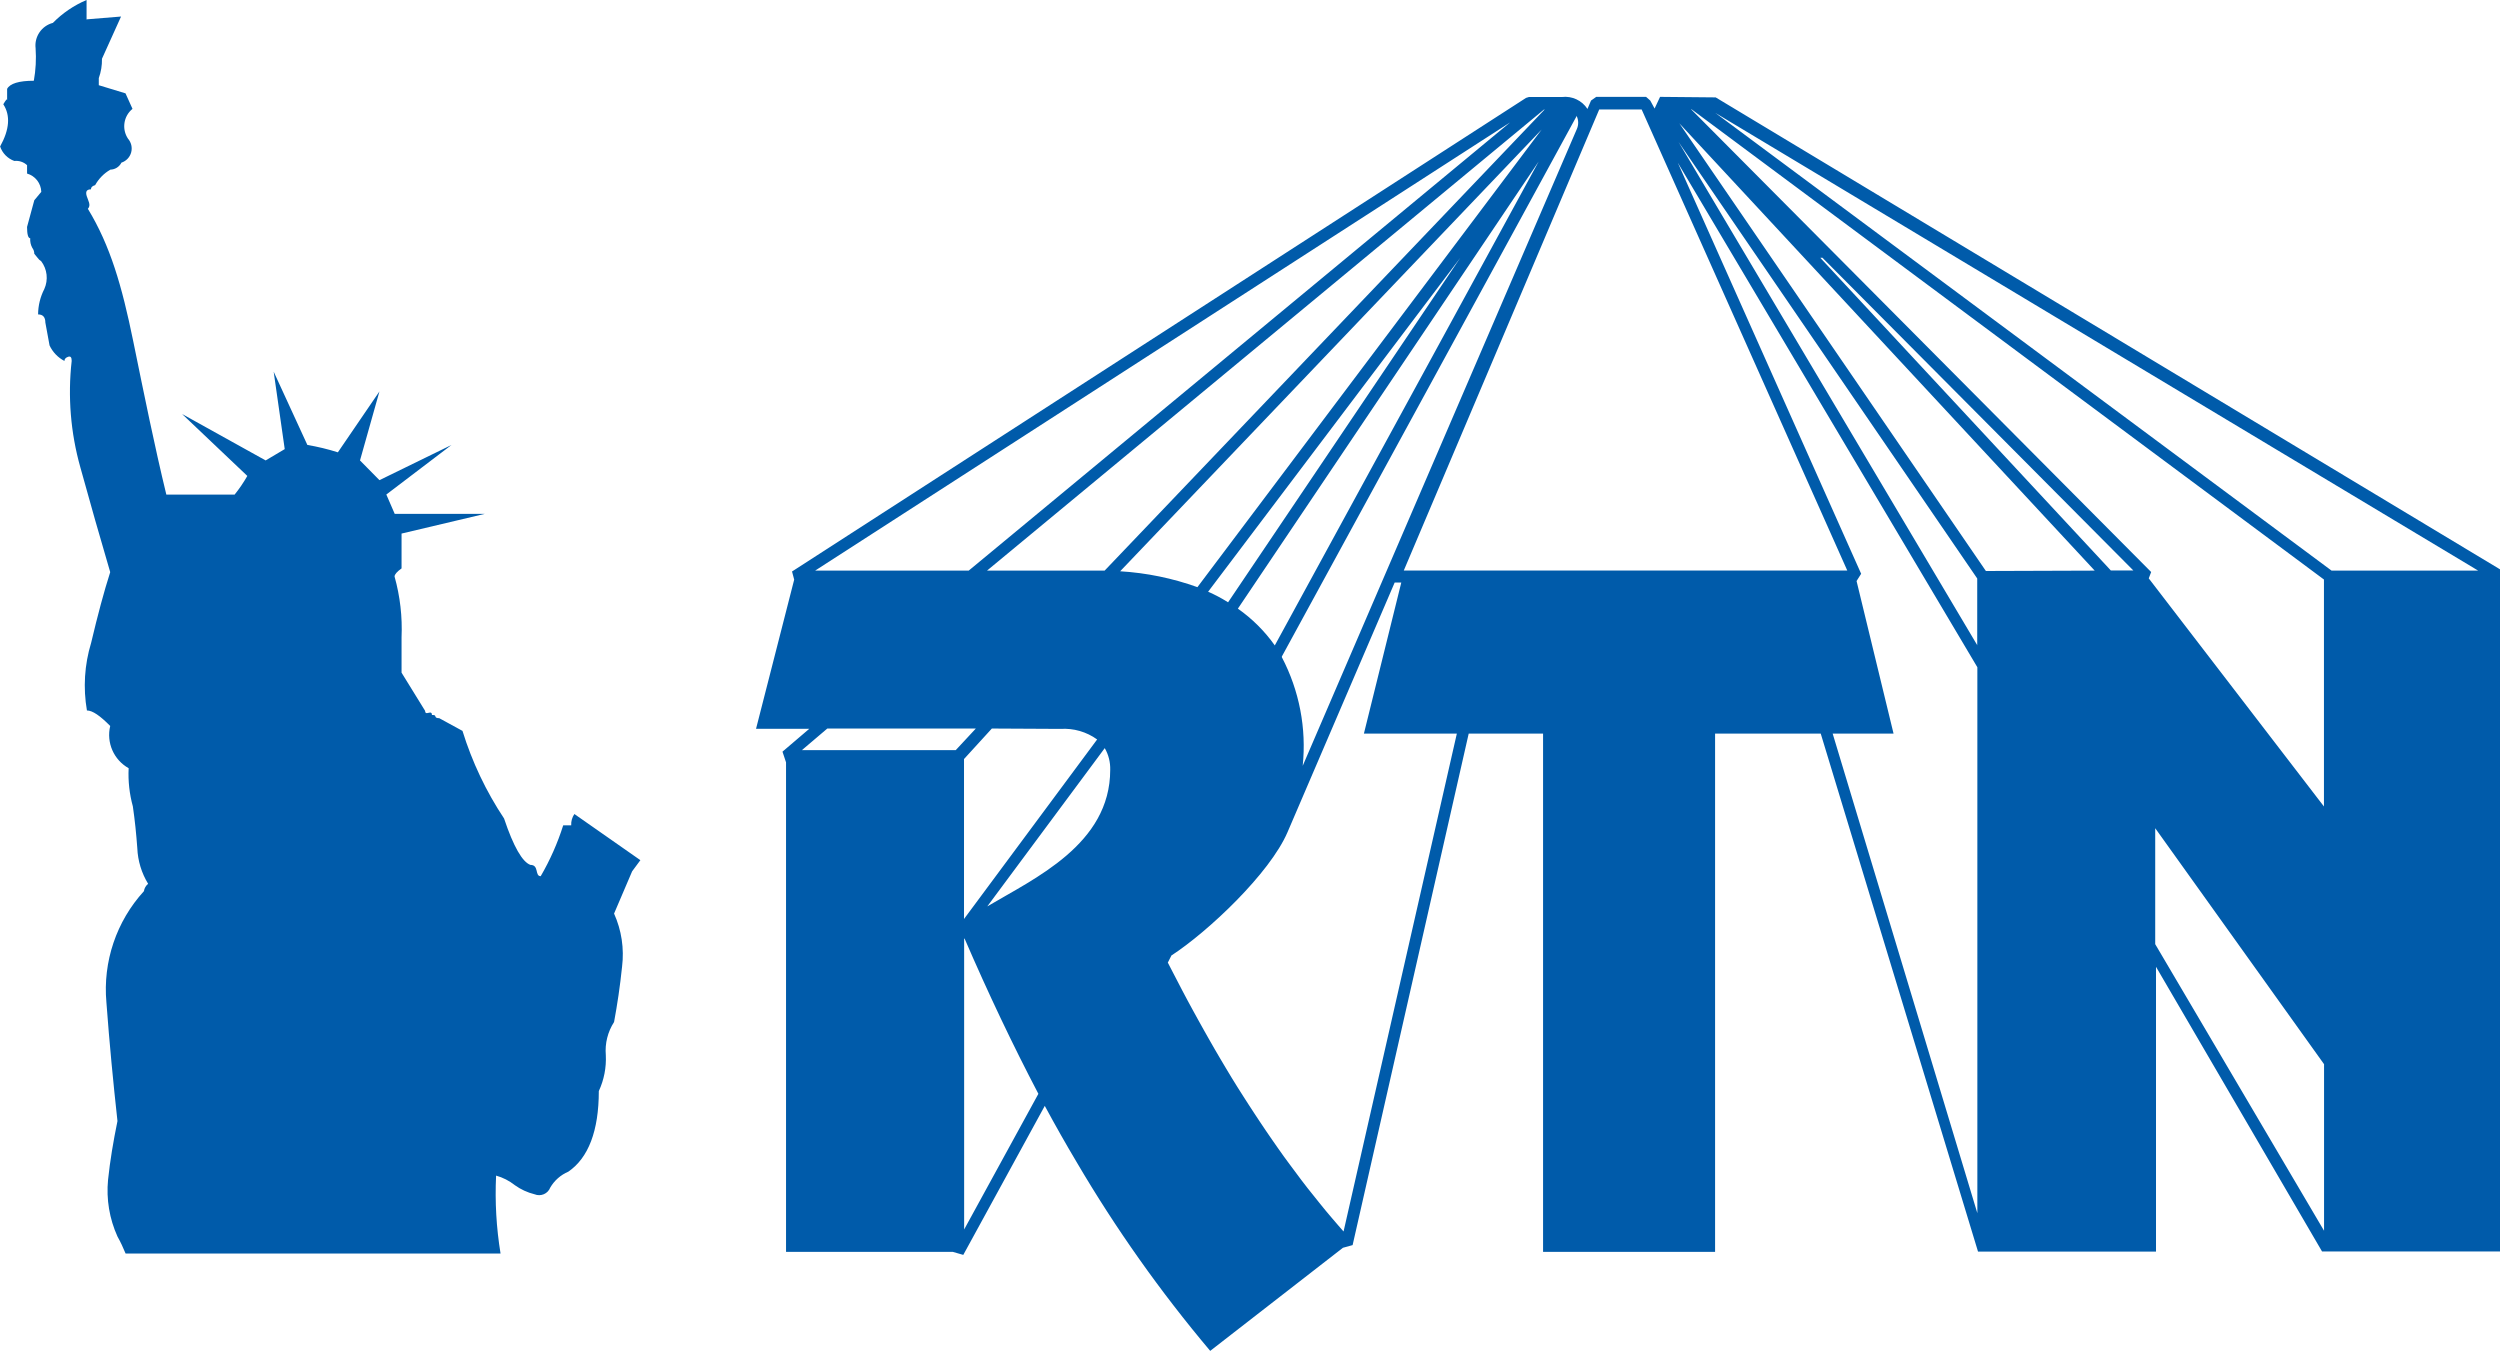 <svg width="800" height="432.28" version="1.1" viewBox="0 0 800 432.28" xmlns="http://www.w3.org/2000/svg">
 <g transform="matrix(6.827 0 0 6.827 -3.906 -.122)" fill="none" fill-rule="evenodd">
  <g transform="translate(-864,-741)" fill="#005baa">
   <g transform="translate(864,741)">
    <path d="m4.643 0.924 1.603-0.131-0.894 1.979c0.006 0.309-0.044 0.616-0.149 0.906v0.334l1.252 0.381 0.328 0.727c-0.422 0.342-0.512 0.95-0.209 1.401 0.153 0.176 0.208 0.418 0.146 0.643-0.062 0.225-0.233 0.404-0.456 0.477-0.099 0.197-0.298 0.323-0.518 0.328-0.3 0.173-0.547 0.424-0.715 0.727-0.131 0.036-0.197 0.101-0.197 0.197-0.197 0-0.262 0.101-0.197 0.316 0.066 0.215 0.215 0.423 0.054 0.596 1.055 1.734 1.597 3.623 2.122 6.186 0.524 2.563 1.001 4.923 1.556 7.211h3.2c0.222-0.276 0.421-0.569 0.596-0.876l-3.057-2.902 3.916 2.175 0.894-0.53-0.518-3.629 1.579 3.433c0.484 0.082 0.962 0.198 1.43 0.346l1.949-2.855-0.912 3.236 0.912 0.924 3.379-1.651-3.057 2.324 0.393 0.906h4.225l-3.904 0.924v1.633c-0.209 0.149-0.328 0.28-0.328 0.381 0.26 0.928 0.37 1.892 0.328 2.855v1.651l1.103 1.788c0 0.095 0.048 0.131 0.161 0.095s0.161 0 0.161 0.101c0.095 0 0.149 0 0.161 0.066s0.083 0.083 0.179 0.083l1.091 0.596c0.45 1.455 1.106 2.838 1.949 4.106 0.441 1.323 0.864 2.044 1.234 2.175 0.417 0 0.197 0.53 0.483 0.53 0.439-0.753 0.792-1.553 1.055-2.384h0.375c-0.01-0.188 0.042-0.375 0.149-0.53l3.093 2.163-0.387 0.524-0.846 1.979c0.351 0.78 0.48 1.642 0.375 2.491-0.095 0.924-0.226 1.788-0.375 2.592-0.297 0.46-0.433 1.004-0.387 1.55 0.029 0.58-0.083 1.159-0.328 1.687 0 1.865-0.489 3.135-1.43 3.778-0.355 0.151-0.652 0.412-0.846 0.745-0.054 0.14-0.163 0.252-0.3 0.311s-0.294 0.061-0.433 0.004c-0.334-0.082-0.65-0.228-0.93-0.429-0.259-0.206-0.557-0.358-0.876-0.447-0.058 1.222 0.012 2.446 0.209 3.653h-17.575c-0.11-0.274-0.237-0.541-0.381-0.799-0.377-0.832-0.529-1.749-0.441-2.658 0.095-0.906 0.244-1.788 0.441-2.753-0.197-1.788-0.375-3.629-0.518-5.56-0.172-1.908 0.466-3.8 1.758-5.215 0.02-0.136 0.09-0.259 0.197-0.346-0.308-0.504-0.483-1.078-0.507-1.669-0.048-0.662-0.113-1.305-0.209-1.961-0.16-0.582-0.227-1.185-0.197-1.788-0.699-0.392-1.052-1.2-0.864-1.979-0.471-0.477-0.828-0.727-1.091-0.727-0.183-1.058-0.116-2.144 0.197-3.171 0.31-1.305 0.596-2.384 0.894-3.313-0.471-1.603-0.942-3.248-1.401-4.917-0.455-1.619-0.593-3.311-0.405-4.982 0-0.167-0.048-0.232-0.161-0.197-0.113 0.036-0.179 0.101-0.179 0.197-0.306-0.159-0.551-0.415-0.697-0.727l-0.197-1.073c0-0.25-0.113-0.381-0.34-0.381 0.002-0.415 0.102-0.823 0.292-1.192 0.193-0.43 0.136-0.93-0.149-1.305-0.064-0.037-0.119-0.088-0.161-0.149-0.05-0.068-0.104-0.134-0.161-0.197 4.688e-4 -0.101-0.033-0.2-0.095-0.28-0.074-0.137-0.107-0.292-0.095-0.447-0.095 0-0.149-0.179-0.149-0.53l0.34-1.252 0.328-0.393c-0.013-0.401-0.282-0.747-0.667-0.858v-0.393c-0.16-0.149-0.378-0.221-0.596-0.197-0.315-0.112-0.561-0.363-0.667-0.679 0.441-0.795 0.491-1.454 0.149-1.979 0.131-0.215 0.179-0.28 0.179-0.179v-0.542c0.131-0.25 0.554-0.381 1.252-0.381 0.09-0.501 0.118-1.012 0.083-1.52-0.066-0.544 0.28-1.053 0.81-1.192 0.451-0.458 0.987-0.822 1.579-1.073v0.924zm75.204 4.225 21.556 21.681-0.113 0.298 8.212 10.692v-10.638l-29.655-22.051zm1.144-0.566 36.765 22.122v31.973h-8.343l-7.783-13.344v13.349h-8.343l-7.372-24.279h-4.952v24.291h-8.063v-24.291h-3.486l-5.441 23.975-0.453 0.125-6.222 4.833c-2.332-2.766-4.425-5.724-6.258-8.844-0.509-0.854-1.007-1.734-1.496-2.64l-3.82 6.985-0.495-0.143h-7.813v-22.944l-0.167-0.501 1.258-1.073h-2.497l1.788-6.991-0.101-0.381 34.405-22.199 0.137-0.042h1.55c0.472-0.056 0.934 0.162 1.192 0.56l0.167-0.393 0.244-0.173h2.336l0.197 0.173 0.203 0.375 0.256-0.548zm-41.64 29.583-1.192 1.013h7.211l0.942-1.013zm7.712 0-1.305 1.43v7.497l6.24-8.415c-0.497-0.359-1.104-0.534-1.716-0.495zm5.292 0.918-5.507 7.42c2.205-1.311 5.763-2.908 5.763-6.401 0.01-0.357-0.078-0.71-0.256-1.019zm-6.591 8.939v13.624l3.48-6.359c-1.192-2.273-2.346-4.7-3.462-7.283zm9.702 0.81-0.155 0.304 0.185 0.358 0.501 0.965 0.25 0.471 0.256 0.471 0.256 0.465 0.256 0.459 0.256 0.453 0.256 0.447 0.262 0.447 0.262 0.441 0.262 0.435 0.262 0.423 0.268 0.423 0.268 0.417 0.268 0.411 0.268 0.405 0.268 0.399 0.274 0.399 0.274 0.393 0.274 0.387 0.28 0.381 0.56 0.751 0.28 0.364 0.572 0.715 0.286 0.352 0.292 0.346 0.292 0.34 0.25 0.286 5.31-23.338h-4.356l1.752-7.08h-0.31l-5.024 11.705c-0.828 1.925-3.713 4.654-5.447 5.781zm33.886-10.429h-2.878l6.782 22.48v-25.591l-14.041-23.648 8.594 19.267-0.215 0.34 1.734 7.152zm12.241 4.44v5.429l7.914 13.433v-7.807l-7.914-11.061zm-8.343-8.57v-3.141l-0.077-0.113-13.922-20.346 14.005 23.594zm5.507-3.51-19.47-20.966 14.369 20.984zm-12.861-14.661 13.618 14.655h1.055l-14.577-14.661zm-4.923-6.794 28.886 21.455h6.871zm-34.995 21.455 25.376-21.008-32.575 21.008zm26.961-21.609-26.103 21.609h5.513l20.626-21.615zm-12.616 25.12 12.372-22.688-14.1 20.96c0.673 0.472 1.26 1.057 1.734 1.728zm-2.187-2.026 10.882-16.145-11.818 15.65c0.32 0.139 0.629 0.302 0.924 0.489zm-1.442-0.703 16.139-21.455-19.756 20.704c1.237 0.075 2.457 0.326 3.623 0.745zm17.789-22.104-13.826 25.346v0.036c0.819 1.564 1.159 3.334 0.977 5.09l12.849-29.846c0.084-0.19 0.084-0.406 0-0.596zm1.049-0.292-9.16 21.609h20.787l-9.637-21.609z"/>
   </g>
  </g>
 </g>
</svg>
